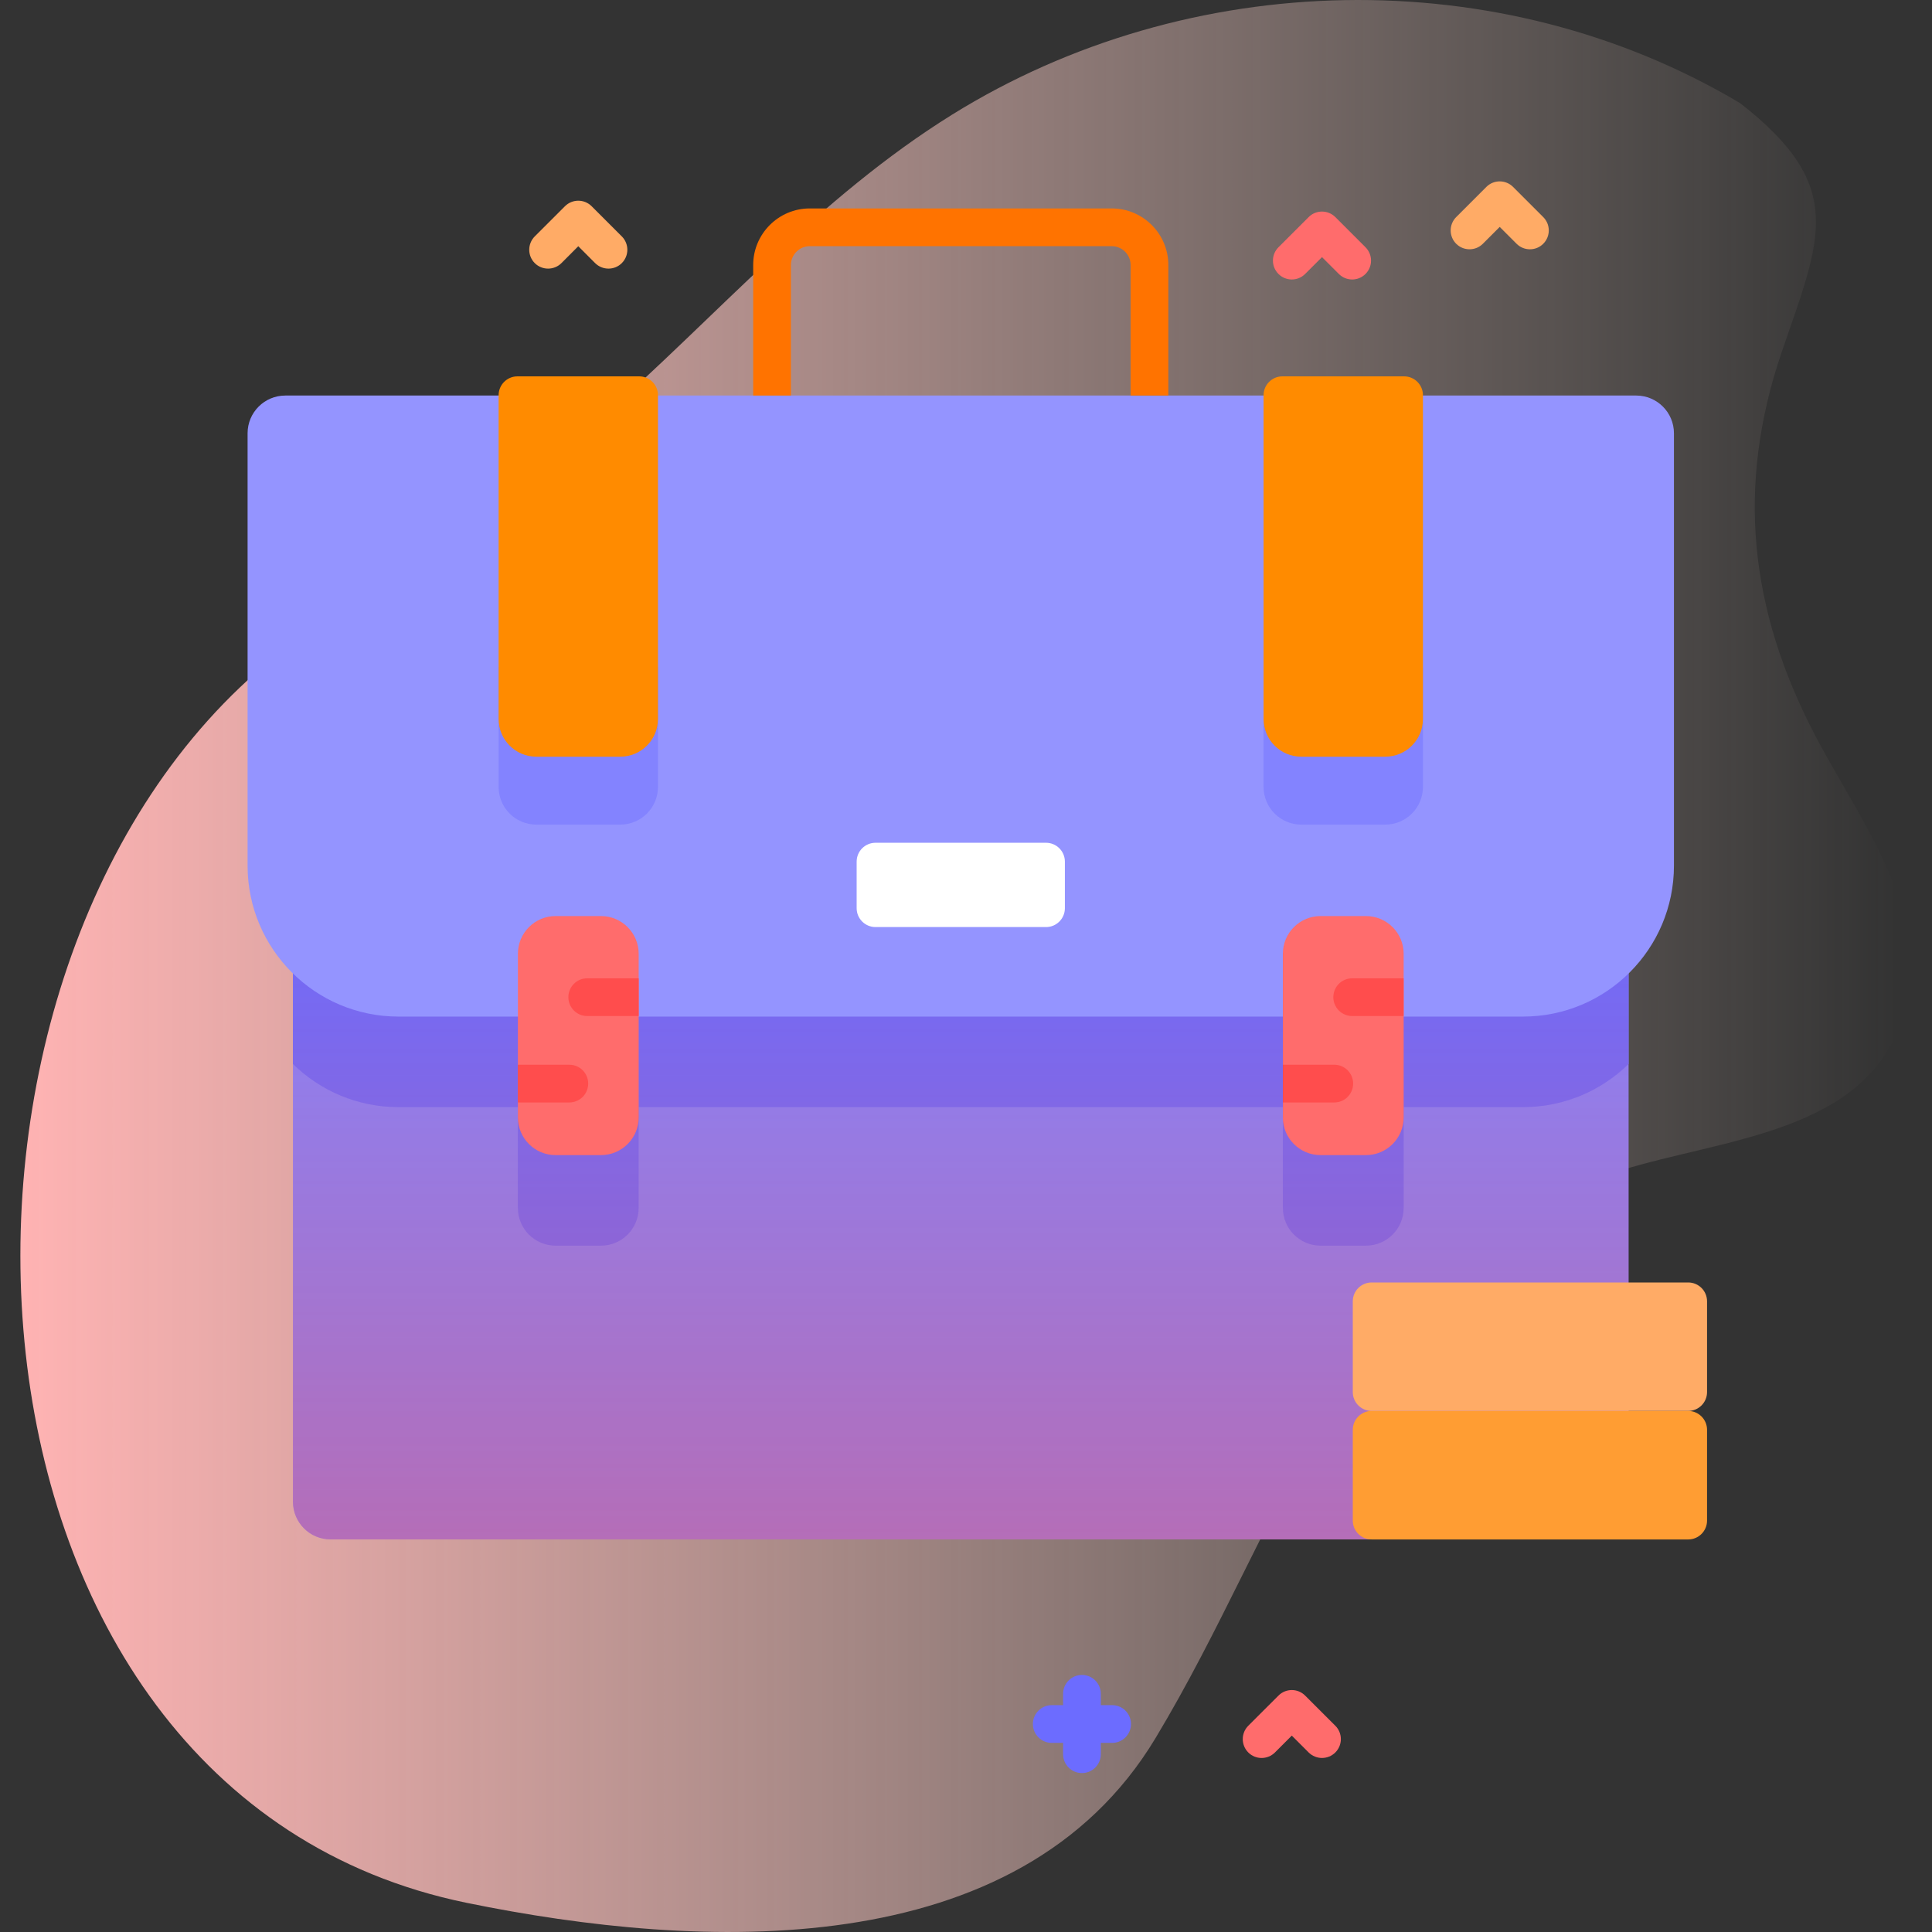 <svg width="60" height="60" viewBox="0 0 60 60" fill="none" xmlns="http://www.w3.org/2000/svg">
<rect x="0" y="0" width="60" height="60" fill="#333333" stroke="none"/>
<g clip-path="url(#clip0_2500_35642)">
<path d="M54.044 3.205C46.572 -1.246 36.904 -0.999 29.566 3.562C25.444 6.124 22.257 9.82 18.643 13.001C15.476 15.789 11.794 17.778 8.524 20.408C-3.337 29.948 -2.205 55.677 14.496 59.095C21.735 60.576 31.63 61.051 35.885 53.98C39.942 47.238 41.303 40.342 49.23 36.761C51.992 35.513 56.609 35.575 58.481 32.841C60.842 29.389 57.912 25.804 56.349 22.797C54.334 18.921 53.912 15.1 55.33 10.942C56.536 7.402 57.386 5.811 54.044 3.205Z" fill="url(#paint0_linear_2500_35642)"/>
<path d="M50.577 26.964V46.636C50.577 47.285 50.053 47.808 49.406 47.808H10.27C9.621 47.808 9.098 47.285 9.098 46.636V26.964H50.577Z" fill="#8383FF"/>
<path d="M50.577 26.964V33.044C49.732 33.872 48.575 34.383 47.298 34.383H43.592V37.513C43.592 38.161 43.067 38.685 42.42 38.685H41.013C40.364 38.685 39.841 38.161 39.841 37.513V34.383H19.834V37.513C19.834 38.161 19.311 38.685 18.663 38.685H17.255C16.608 38.685 16.083 38.161 16.083 37.513V34.383H12.377C11.1 34.383 9.943 33.872 9.098 33.044V26.964H50.577Z" fill="#6C6CFF"/>
<path d="M50.577 26.964V46.636C50.577 47.285 50.053 47.808 49.406 47.808H10.27C9.621 47.808 9.098 47.285 9.098 46.636V26.964H50.577Z" fill="url(#paint1_linear_2500_35642)"/>
<path d="M8.861 12.284H50.814C51.461 12.284 51.986 12.808 51.986 13.456V26.883C51.986 29.472 49.887 31.571 47.298 31.571H12.377C9.788 31.571 7.689 29.472 7.689 26.883V13.456C7.689 12.808 8.214 12.284 8.861 12.284Z" fill="#9494FF"/>
<path d="M15.485 20.717V24.437C15.485 25.085 16.009 25.609 16.657 25.609H19.262C19.909 25.609 20.434 25.085 20.434 24.437V20.717H15.485Z" fill="#8383FF"/>
<path d="M39.241 20.717V24.437C39.241 25.085 39.766 25.609 40.413 25.609H43.019C43.666 25.609 44.191 25.085 44.191 24.437V20.717H39.241Z" fill="#8383FF"/>
<path d="M18.663 35.873H17.255C16.608 35.873 16.084 35.349 16.084 34.701V29.621C16.084 28.974 16.608 28.449 17.255 28.449H18.663C19.31 28.449 19.835 28.974 19.835 29.621V34.701C19.835 35.349 19.31 35.873 18.663 35.873Z" fill="#FF6C6C"/>
<path d="M42.42 35.873H41.012C40.365 35.873 39.84 35.349 39.84 34.701V29.621C39.84 28.974 40.365 28.449 41.012 28.449H42.42C43.067 28.449 43.592 28.974 43.592 29.621V34.701C43.592 35.349 43.067 35.873 42.42 35.873Z" fill="#FF6C6C"/>
<path d="M19.262 23.5H16.657C16.009 23.5 15.485 22.975 15.485 22.328V12.274C15.485 11.95 15.747 11.688 16.071 11.688H19.848C20.172 11.688 20.434 11.95 20.434 12.274V22.328C20.434 22.975 19.909 23.5 19.262 23.5Z" fill="#FF8B00"/>
<path d="M43.019 23.5H40.413C39.766 23.5 39.241 22.975 39.241 22.328V12.274C39.241 11.95 39.504 11.688 39.827 11.688H43.605C43.928 11.688 44.191 11.95 44.191 12.274V22.328C44.191 22.975 43.666 23.5 43.019 23.5Z" fill="#FF8B00"/>
<path d="M32.485 28.791H27.19C26.866 28.791 26.604 28.528 26.604 28.205V26.759C26.604 26.435 26.866 26.173 27.19 26.173H32.485C32.809 26.173 33.071 26.435 33.071 26.759V28.205C33.071 28.528 32.809 28.791 32.485 28.791Z" fill="white"/>
<path d="M52.428 47.809H42.598C42.274 47.809 42.012 47.546 42.012 47.223V44.404C42.012 44.081 42.274 43.818 42.598 43.818H52.428C52.752 43.818 53.014 44.081 53.014 44.404V47.223C53.014 47.547 52.752 47.809 52.428 47.809Z" fill="#FF9D33"/>
<path d="M52.428 43.818H42.598C42.274 43.818 42.012 43.556 42.012 43.232V40.414C42.012 40.09 42.274 39.828 42.598 39.828H52.428C52.752 39.828 53.014 40.09 53.014 40.414V43.232C53.014 43.556 52.752 43.818 52.428 43.818Z" fill="#FFAB66"/>
<path d="M24.563 12.284V8.231C24.563 7.908 24.826 7.645 25.149 7.645H34.526C34.849 7.645 35.112 7.908 35.112 8.231V12.284H36.284V8.231C36.284 7.261 35.495 6.473 34.526 6.473H25.149C24.179 6.473 23.391 7.262 23.391 8.231V12.284H24.563V12.284Z" fill="#FF7300"/>
<path d="M17.681 33.066H16.084V34.238H17.681C18.005 34.238 18.267 33.975 18.267 33.652C18.267 33.328 18.005 33.066 17.681 33.066Z" fill="#FF4D4D"/>
<path d="M19.835 30.382H18.237C17.913 30.382 17.651 30.644 17.651 30.968C17.651 31.292 17.913 31.554 18.237 31.554H19.835V30.382Z" fill="#FF4D4D"/>
<path d="M41.408 30.968C41.408 31.292 41.67 31.554 41.994 31.554H43.591V30.382H41.994C41.67 30.382 41.408 30.644 41.408 30.968Z" fill="#FF4D4D"/>
<path d="M41.438 33.066H39.84V34.238H41.438C41.761 34.238 42.023 33.975 42.023 33.652C42.023 33.328 41.761 33.066 41.438 33.066Z" fill="#FF4D4D"/>
<path d="M41.993 8.68C41.843 8.68 41.693 8.622 41.579 8.508L41.056 7.985L40.532 8.508C40.304 8.737 39.932 8.737 39.704 8.508C39.475 8.279 39.475 7.908 39.704 7.679L40.641 6.742C40.87 6.513 41.241 6.513 41.47 6.742L42.407 7.679C42.636 7.908 42.636 8.279 42.407 8.508C42.293 8.622 42.143 8.68 41.993 8.68Z" fill="#FF6C6C"/>
<path d="M41.056 54.595C40.906 54.595 40.756 54.538 40.641 54.424L40.118 53.901L39.595 54.424C39.366 54.653 38.995 54.653 38.766 54.424C38.538 54.195 38.538 53.824 38.766 53.595L39.704 52.658C39.932 52.429 40.304 52.429 40.532 52.658L41.47 53.595C41.699 53.824 41.699 54.195 41.47 54.424C41.355 54.538 41.206 54.595 41.056 54.595Z" fill="#FF6C6C"/>
<path d="M47.513 7.742C47.363 7.742 47.213 7.685 47.098 7.57L46.575 7.047L46.052 7.57C45.823 7.799 45.452 7.799 45.223 7.57C44.995 7.342 44.995 6.971 45.223 6.742L46.161 5.804C46.389 5.576 46.761 5.576 46.989 5.804L47.927 6.742C48.156 6.971 48.156 7.342 47.927 7.57C47.813 7.685 47.663 7.742 47.513 7.742Z" fill="#FFAB66"/>
<path d="M18.897 8.342C18.747 8.342 18.597 8.285 18.482 8.171L17.959 7.647L17.436 8.171C17.207 8.399 16.836 8.399 16.607 8.171C16.379 7.942 16.379 7.571 16.607 7.342L17.545 6.405C17.774 6.176 18.145 6.176 18.374 6.405L19.311 7.342C19.54 7.571 19.54 7.942 19.311 8.171C19.197 8.285 19.047 8.342 18.897 8.342Z" fill="#FFAB66"/>
<path d="M34.538 52.955H34.187V52.603C34.187 52.28 33.925 52.017 33.601 52.017C33.277 52.017 33.015 52.28 33.015 52.603V52.955H32.663C32.34 52.955 32.077 53.217 32.077 53.541C32.077 53.864 32.34 54.127 32.663 54.127H33.015V54.478C33.015 54.802 33.277 55.064 33.601 55.064C33.925 55.064 34.187 54.802 34.187 54.478V54.127H34.538C34.862 54.127 35.124 53.864 35.124 53.541C35.124 53.217 34.862 52.955 34.538 52.955Z" fill="#6C6CFF"/>
</g>
<defs>
<linearGradient id="paint0_linear_2500_35642" x1="0.633" y1="30" x2="59.367" y2="30" gradientUnits="userSpaceOnUse">
<stop offset="0" stop-color="#FFB3B3"/>
<stop offset="0.992" stop-color="#FFE8DC" stop-opacity="0"/>
</linearGradient>
<linearGradient id="paint1_linear_2500_35642" x1="29.837" y1="47.808" x2="29.837" y2="26.964" gradientUnits="userSpaceOnUse">
<stop stop-color="#FF4D4D" stop-opacity="0.4"/>
<stop offset="1" stop-color="#FF4D4D" stop-opacity="0"/>
</linearGradient>
<clipPath id="clip0_2500_35642">
<rect width="60" height="60" fill="white"/>
</clipPath>
</defs>
</svg>
